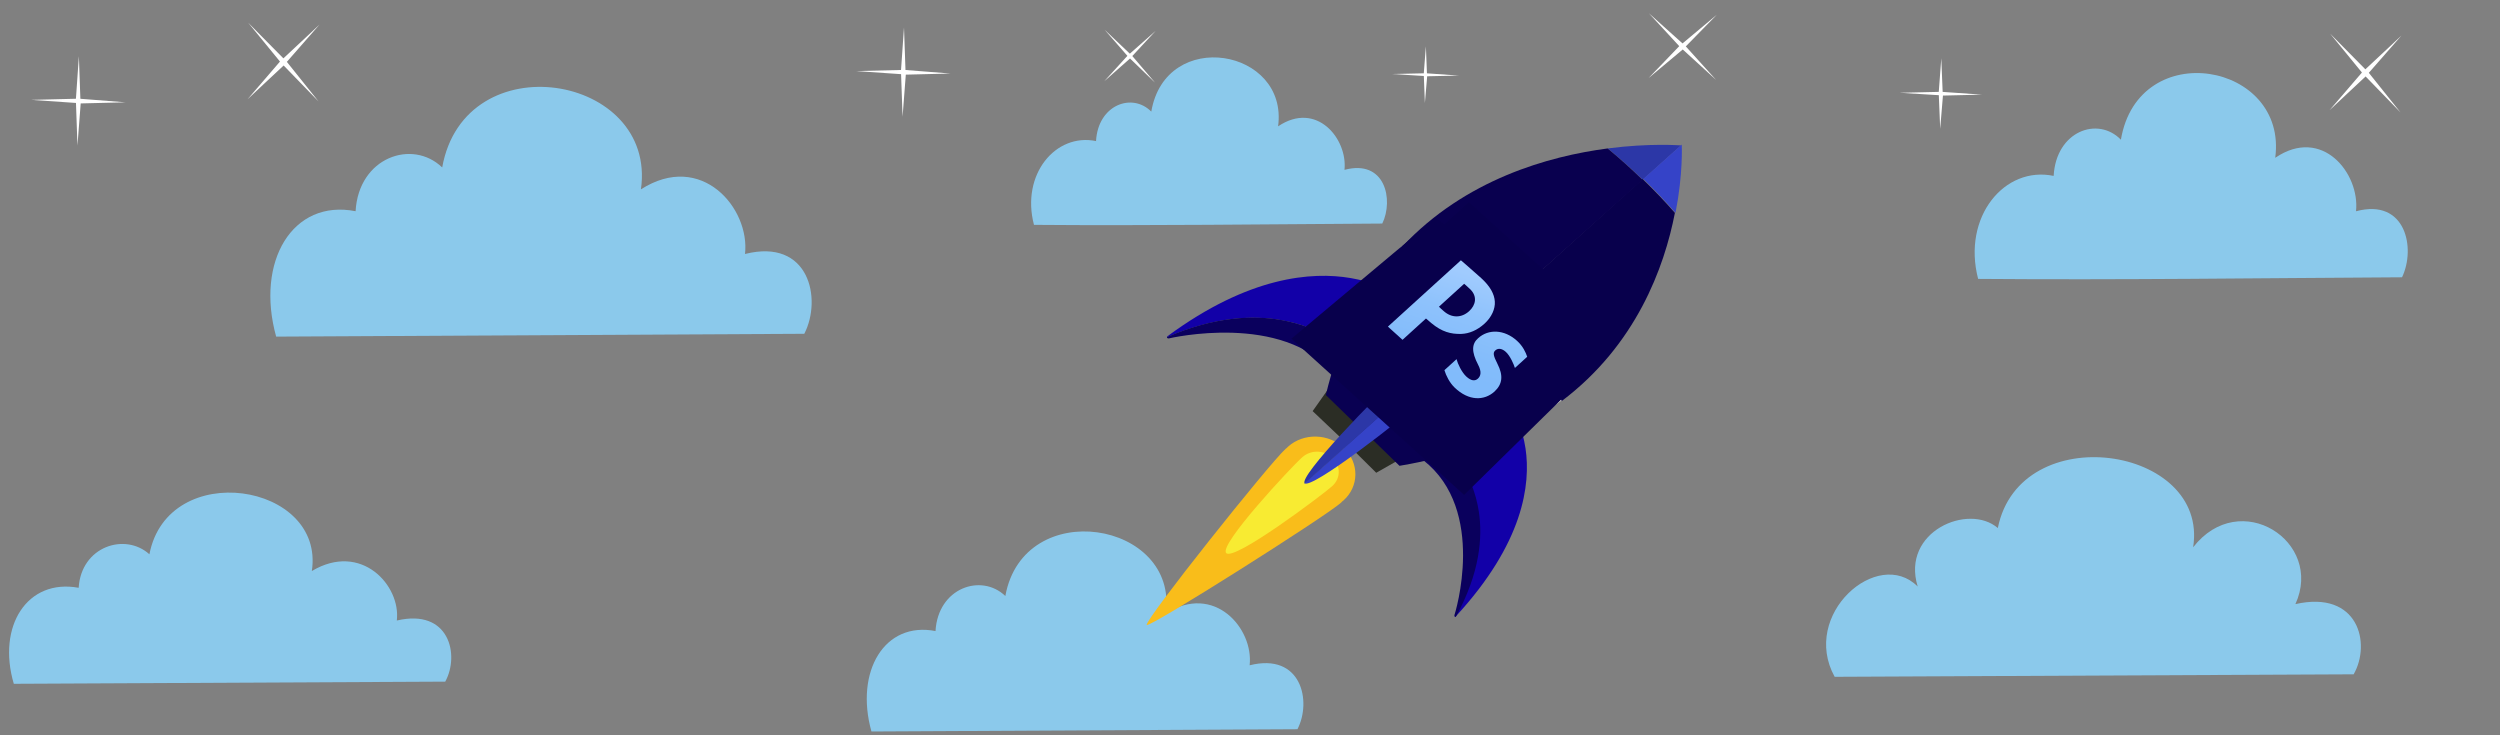 <svg version="1.1" viewBox="0 0 182.4 53.66" xmlns="http://www.w3.org/2000/svg" xmlns:xlink="http://www.w3.org/1999/xlink">
<rect x="0" y="0" width="182.4" height="53.66" fill="#808080" stroke="none"/>
<defs>
<linearGradient id="SVGID_3_-7" x1="37.14" x2="152.1" y1="-2.478" y2="240.5" gradientUnits="userSpaceOnUse">
<stop stop-color="#A0CBFF" offset="0"/>
<stop stop-color="#A0CBFE" offset=".394"/>
<stop stop-color="#8EC2FC" offset=".583"/>
<stop stop-color="#83BCFB" offset=".784"/>
<stop stop-color="#7FBAFB" offset="1"/>
</linearGradient>
<linearGradient id="SVGID_4_-8" x1="102.6" x2="218.1" y1="-34.21" y2="209.8" gradientUnits="userSpaceOnUse">
<stop stop-color="#A0CBFF" offset="0"/>
<stop stop-color="#A0CBFE" offset=".394"/>
<stop stop-color="#8EC2FC" offset=".583"/>
<stop stop-color="#83BCFB" offset=".784"/>
<stop stop-color="#7FBAFB" offset="1"/>
</linearGradient>
</defs>
<style type="text/css">.custom-controls {
height: 64px;
fill: #fff;
}

.control-icon {
opacity: 0;
animation: icon-fade-in-out 4s ease-in-out infinite;
animation-fill-mode: forwards;
}

.stop {
animation-delay: .3s;
}

.play {
animation-delay: .5s;
}

.gamepad {
animation-delay: .7s;
padding: 0 0 0 20px;
}

@keyframes icon-fade-in-out {
0% {
opacity: 0;
}

10% {
opacity: 1;
}

80% {
opacity: 1;
}

90% {
opacity: 0;
}

100% {
opacity: 0;
}
}</style>
<g display="none">
<rect x=".5" y=".535" width="181.9" height="53.25" fill="#5d6c7f" style="paint-order:normal"/>
</g>
<g>
<g transform="translate(1.652 -4.67)">
<g fill="#8bc9eb">
<path d="m173.6 24.9c1.017-2.105.28-5.796-3.357-4.816.294-2.761-2.469-6.231-5.894-3.901.928-6.97-9.98-8.899-11.26-1.321-1.69-1.735-4.732-.617-4.906 2.642-3.573-.748-6.686 2.977-5.511 7.514 10.3.087 20.62-.058 30.92-.117z" stroke-width="2.162"/>
<path d="m132.2 54.05 37.87-.182c1.288-2.239.354-6.163-4.25-5.121 2.094-4.571-4.049-8.531-7.461-4.147 1.175-7.411-12.63-9.463-14.25-1.404-2.14-1.845-7.078.255-5.846 4.267-2.902-2.913-8.57 2.035-6.057 6.589z" stroke-width="1.922"/>
<path d="m-.637 54.56 31.47-.158c1.07-1.949.294-5.363-3.534-4.458.309-2.555-2.598-5.769-6.2-3.611.976-6.45-10.5-8.238-11.85-1.223-1.778-1.606-4.979-.571-5.161 2.445-3.759-.692-5.971 2.806-4.733 7.005z" stroke-width="3.33"/>
<path d="m18.5 29.23 38.53-.207c1.31-2.546.36-7.005-4.326-5.822.378-3.336-3.182-7.535-7.593-4.717 1.195-8.426-12.86-10.76-14.5-1.597-2.176-2.097-6.098-.746-6.319 3.193-4.602-.904-7.313 3.665-5.796 9.149z" stroke-width="1.817"/>
<path d="m61.94 58.04 31.07-.166c1.057-2.039.291-5.613-3.489-4.664.305-2.673-2.566-6.037-6.123-3.777.964-6.75-10.37-8.62-11.7-1.279-1.756-1.681-4.917-.598-5.095 2.558-3.711-.724-5.897 2.936-4.675 7.328z" stroke-width="2.053"/>
<path d="m99.2 20.98c.836-1.713.23-4.715-2.759-3.918.241-2.246-2.029-5.069-4.843-3.174.762-5.67-8.2-7.239-9.252-1.074-1.388-1.412-3.888-.502-4.031 2.149-2.936-.608-5.494 2.422-4.528 6.112 8.467.071 16.94-.047 25.41-.095z" stroke-width="1.767"/>
</g>
</g>
<g class="control-icon stop" transform="matrix(.324 -.005 .007 .347 56.43 60.79)" fill="#5d6c7f" aria-label="Ps">
<g stroke-width=".233">
<path d="m85.3-142.2c-1.611-.029-3.234.242-4.65.954-1.807.899-2.943 2.681-3.105 4.52-.23 1.78.138 3.735 1.511 5.09 1.528 1.525 3.893 2.045 6.091 2.096 1.555.056 3.108-.253 4.533-.814.036-1.06.073-2.121.109-3.181.004-.213-.419-.065-.6-.119-.64.536-1.373 1.016-2.23 1.209-1.28.293-2.78.253-3.868-.491-1.146-.805-1.32-2.248-1.171-3.469.111-1.227.894-2.519 2.266-2.886 1.755-.474 3.679.144 4.95 1.281.181.249.524.137.8.171l.104-3.279c-.99-.451-2.045-.796-3.141-.96-.525-.07-1.062-.112-1.598-.121z"/>
<path d="m99.17-141.8c-2.12-.101-4.45.163-6.075 1.529-1.328 1.048-1.552 2.968-.628 4.291.901 1.251 2.605 1.688 4.131 1.976.974.19 2.02.265 2.885.741.581.476.085 1.329-.626 1.398-2.078.387-4.259-.137-6.052-1.106-.358-.194-.643-.557-1.102-.476-.035 1.054-.073 2.114-.108 3.168 1.169.491 2.43.8 3.704.968 2.167.236 4.505.256 6.493-.681 1.302-.593 2.306-1.795 2.299-3.149.028-.691-.141-1.406-.587-1.974-.923-1.184-2.593-1.529-4.075-1.79-.963-.212-2-.294-2.864-.76-.605-.442-.209-1.308.512-1.399 1.726-.448 3.579-.043 5.144.669.508.148.862.664 1.427.598.034-1.012.071-2.022.106-3.033-1.444-.562-3.011-.886-4.581-.968z"/>
<path d="m114.7-141.4-.191 5.747-5.102-.128zm-.157-3.596-8.528 9.026-.105 3.015 8.503.213-.127 3.709 4.325.105.127-3.709 2.39.065.103-2.91-2.397-.059.315-9.339z"/>
</g>
<g stroke-width=".222">
<path d="m-117.1-53.87c-.949-.009-1.896.092-2.848.309-.946.218-1.667.441-2.155.663l-.047 3.631.328-.001c.6-.426 1.242-.775 1.936-1.046.7-.271 1.369-.399 1.998-.393.84.008 1.48.219 1.919.633.445.406.661.978.651 1.724-.008.621-.195 1.252-.552 1.885-.357.633-.952 1.37-1.791 2.217-.561.572-1.308 1.251-2.241 2.039-.926.788-1.851 1.532-2.776 2.233l-.039 2.699 11.98.111.042-3.121-6.85-.068c.269-.202.72-.555 1.355-1.061.635-.513 1.269-1.074 1.899-1.682 1.004-.978 1.749-1.928 2.24-2.852.498-.924.756-1.901.77-2.932.022-1.572-.464-2.793-1.456-3.658-.992-.872-2.448-1.314-4.36-1.332z"/>
<path d="m-146.9-54.15c-.949-.009-1.896.098-2.848.315-.946.218-1.66.436-2.148.658l-.053 3.631.328.005c.6-.426 1.249-.775 1.942-1.046.7-.271 1.363-.405 1.991-.399.84.008 1.48.219 1.919.633.445.406.661.984.651 1.73-.008.621-.195 1.246-.552 1.879-.357.633-.953 1.376-1.791 2.223-.561.572-1.308 1.251-2.241 2.039-.926.788-1.851 1.532-2.776 2.233l-.039 2.699 11.98.111.042-3.126-6.85-.062c.269-.202.72-.561 1.355-1.067.635-.513 1.269-1.074 1.899-1.682 1.004-.978 1.749-1.928 2.24-2.852.498-.924.756-1.901.77-2.932.022-1.572-.464-2.787-1.456-3.652-.992-.872-2.448-1.32-4.36-1.338z"/>
<path d="m-102-50.73c.84.008 1.434.433 1.785 1.277.35.837.511 2.24.484 4.214-.027 1.952-.228 3.358-.609 4.21-.381.852-.988 1.27-1.814 1.262-.826-.008-1.415-.436-1.772-1.295-.357-.859-.524-2.259-.497-4.196.028-1.989.229-3.398.603-4.228.374-.837.98-1.252 1.82-1.244zm.04-3.014c-1.12-.011-2.086.16-2.897.51-.811.351-1.47.88-1.985 1.592-.515.719-.896 1.599-1.143 2.642-.247 1.043-.382 2.273-.402 3.691-.019 1.374.077 2.596.287 3.665.211 1.062.565 1.958 1.06 2.679.489.721 1.134 1.268 1.935 1.642.801.373 1.771.565 2.911.576 1.161.011 2.137-.159 2.935-.51.797-.358 1.458-.893 1.973-1.598.501-.69.871-1.574 1.118-2.654.247-1.087.383-2.317.402-3.691.019-1.374-.077-2.582-.288-3.63-.211-1.055-.559-1.946-1.048-2.667-.495-.736-1.134-1.292-1.922-1.665-.787-.38-1.769-.571-2.936-.582z"/>
<path d="m-131.8-51.01c.84.008 1.434.433 1.785 1.277.35.837.511 2.246.484 4.22-.027 1.952-.228 3.352-.608 4.204-.381.852-.988 1.275-1.814 1.268-.826-.008-1.415-.442-1.772-1.301-.357-.859-.524-2.259-.497-4.196.028-1.989.229-3.398.603-4.228.374-.837.98-1.252 1.82-1.244zm.04-3.014c-1.12-.011-2.08.16-2.89.511-.811.351-1.476.88-1.992 1.592-.515.719-.896 1.605-1.143 2.648-.247 1.043-.382 2.273-.402 3.691-.019 1.374.077 2.596.287 3.665.211 1.062.565 1.952 1.06 2.673.489.721 1.134 1.268 1.935 1.642.801.373 1.771.565 2.911.576 1.161.011 2.144-.159 2.941-.51.797-.358 1.451-.887 1.966-1.592.501-.69.877-1.574 1.124-2.654.247-1.087.376-2.317.395-3.691.019-1.374-.077-2.588-.288-3.636-.211-1.055-.559-1.94-1.048-2.661-.495-.736-1.134-1.292-1.922-1.665-.787-.38-1.768-.577-2.936-.588z"/>
</g>
<g stroke-width=".241">
<path d="m273.1-52.44c-2.18-.142-4.401.273-6.453 1.03-.024 1.18-.044 2.363-.069 3.543-.017.302-.098.664.319.533 1.398-.847 2.974-1.616 4.64-1.591 1.18-.039 2.571.51 2.88 1.8.417 1.673-.585 3.266-1.672 4.425-2.05 2.197-4.463 3.992-6.858 5.766l-.065 3.02c4.648.07 9.296.141 13.94.211l.075-3.498c-2.66-.04-5.324-.08-7.984-.12 2.068-1.514 4.164-3.085 5.743-5.157 1.285-1.627 1.939-3.823 1.476-5.887-.368-1.922-2.033-3.3-3.823-3.738-.71-.18-1.428-.289-2.155-.337z"/>
<path d="m307.8-51.92c-2.18-.142-4.401.273-6.453 1.03-.024 1.18-.044 2.363-.069 3.543-.017.302-.091.657.326.527 1.398-.847 2.967-1.61 4.633-1.585 1.18-.039 2.578.51 2.887 1.8.417 1.673-.592 3.266-1.679 4.425-2.05 2.197-4.463 3.992-6.858 5.766l-.058 3.02c4.648.07 9.296.141 13.94.211l.068-3.504c-2.66-.04-5.317-.08-7.977-.12 2.068-1.514 4.157-3.086 5.736-5.157 1.285-1.627 1.939-3.823 1.476-5.887-.368-1.922-2.027-3.294-3.816-3.732-.71-.18-1.435-.289-2.161-.337z"/>
<path d="m323.9-51.38c-.721-.138-.288 1.149-.905 1.447-.98.997-2.461.962-3.739.979-.02.995-.036 1.987-.057 2.982 1.249.019 2.495.041 3.744.06-.066 3.222-.136 6.444-.201 9.665-1.249-.019-2.495-.041-3.744-.06-.022 1.064-.039 2.128-.062 3.192 3.953.06 7.899.122 11.85.182.022-1.064.047-2.128.069-3.192-1.221-.018-2.441-.04-3.661-.059l.305-15.15c-1.2-.018-2.4-.033-3.6-.051z"/>
<path d="m289.9-48.84c.802-.019 1.609.349 1.993 1.112.77 1.547.691 3.368.703 5.064-.071 1.636-.098 3.378-.828 4.877-.669 1.521-2.999 1.669-3.834.258-.826-1.43-.779-3.178-.812-4.792.056-1.781.047-3.665.823-5.304.357-.786 1.152-1.196 1.954-1.215zm.286-3.374c-2.124-.084-4.48.485-5.833 2.32-1.549 2.094-1.793 4.838-1.846 7.373.007 2.456.198 5.142 1.754 7.125 1.435 1.827 3.85 2.303 6.025 2.215 1.963-.018 4.038-.752 5.217-2.462 1.38-2.013 1.621-4.569 1.706-6.954.02-2.407-.13-5.024-1.514-7.058-1.212-1.835-3.436-2.55-5.508-2.558z"/>
</g>
</g>
<g transform="matrix(.42 -.007 .009 .448 126.6 60.12)" fill="#5d6c7f" aria-label="Ps">
<path class="control-icon play" d="m-183.8-103.5c-3.865-.041-7.729-.083-11.59-.123-.04 3.027-.078 6.052-.118 9.079-.129.39.215.312.477.313 1.758-.432 3.602-.677 5.386-.265.99.183 1.978.994 1.917 2.105.084.961-.562 1.856-1.424 2.192-1.817.636-3.839.301-5.526-.561-.505-.189-.918-.668-1.49-.568-.016 1.225-.031 2.449-.047 3.674.957.42 1.978.688 3.004.866 2.291.308 4.778.405 6.875-.761 1.785-.92 2.885-2.926 2.869-4.943.066-1.557-.525-3.132-1.819-4.026-1.815-1.259-4.115-1.269-6.229-1.165.012-.905.024-1.81.036-2.715 2.548.027 5.095.053 7.643.079zm-36.99-.718c-1.29.024-2.568.27-3.756.809-2.288.995-3.819 3.316-4.236 5.771-.441 2.623-.2 5.548 1.409 7.729 1.514 2.083 4.138 2.981 6.608 2.98 2.014.098 3.98-.498 5.786-1.371.017-1.265.033-2.531.05-3.796-.01-.446-.728-.058-.874.187-1.382 1.191-3.206 2.059-5.045 1.709-1.52-.193-2.853-1.299-3.367-2.768-.541-1.559-.51-3.311-.061-4.892.462-1.556 1.788-2.819 3.382-3.056 1.742-.366 3.478.429 4.803 1.531.397.287.709.779 1.251.651.018-1.314.035-2.626.053-3.94-.54-.488-1.455-.741-2.182-1.023-1.23-.348-2.53-.546-3.82-.521zm16.06.201c-.623-.021-1.245-.004-1.866.054-2.111.217-4.376 1.159-5.448 3.137-.827 1.694-.595 3.982.763 5.322 1.591 1.477 3.806 1.818 5.833 2.266.876.204 2.033.441 2.326 1.449.213.826-.486 1.485-1.204 1.686-2.487.632-5.165-.101-7.258-1.525-.357-.245-.652-.622-1.124-.51-.018 1.33-.032 2.659-.049 3.988 1.251.535 2.554.967 3.899 1.172 2.493.316 5.193.35 7.456-.939 1.537-.85 2.675-2.512 2.637-4.331.041-1.247-.391-2.52-1.36-3.321-1.662-1.384-3.872-1.668-5.896-2.158-.752-.226-1.778-.331-2.104-1.184-.304-.809.392-1.567 1.117-1.774 2.06-.644 4.307-.119 6.151.915.548.203.903.885 1.537.756.017-1.277.034-2.554.051-3.831-1.735-.693-3.593-1.107-5.461-1.17z" stroke-width=".201"/>
<path class="control-icon play" transform="matrix(2.38 .037 -.048 2.231 -298.3 -138.8)" d="m163.6 12.29c-.802.004-1.605.171-2.299.58-.886.517-1.423 1.515-1.477 2.529-.088.983.124 2.05.828 2.779.783.821 1.966 1.079 3.061 1.08.775.012 1.543-.178 2.244-.504l.006-1.77c-.025-.087-.211-.014-.299-.039-.31.303-.668.574-1.092.691-.632.177-1.379.176-1.932-.221-.597-.442-.698-1.262-.631-1.951.048-.674.441-1.38 1.121-1.576.857-.257 1.802.058 2.441.658.093.138.261.069.398.086l.006-1.807c-.5-.236-1.032-.411-1.58-.488-.262-.032-.53-.05-.797-.049zm-7.066-.023c-.802.004-1.607.171-2.301.58-.886.517-1.423 1.515-1.477 2.529-.088.983.124 2.05.828 2.779.783.821 1.966 1.081 3.061 1.082.775.012 1.543-.179 2.244-.506l.006-1.77c-.025-.087-.211-.014-.299-.039-.31.303-.668.574-1.092.691-.632.177-1.379.176-1.932-.221-.597-.442-.698-1.262-.631-1.951.048-.674.441-1.38 1.121-1.576.857-.257 1.802.058 2.441.658.093.138.261.069.398.086l.006-1.807c-.5-.236-1.032-.412-1.58-.488-.262-.032-.528-.05-.795-.049z" stroke-width=".087"/>
<path class="control-icon play" transform="matrix(2.38 .037 -.048 2.231 -298.3 -138.8)" d="m84.04 49.25c.33.005.685.173.797.519.117.406.1.902-.182 1.232-.29.325-.859.325-1.127-.033-.337-.443-.321-1.043-.312-1.578.261-.101.544-.164.824-.141zm.494-3.078c-.437.027-.867.119-1.268.312-.768.351-1.28 1.148-1.42 1.994-.125.757-.133 1.556.1 2.293.202.653.719 1.201 1.369 1.361.69.171 1.461.147 2.088-.225.619-.349.979-1.081.957-1.805-.001-.092-.004-.184-.014-.275-.041-.659-.467-1.285-1.08-1.49-.683-.24-1.451-.097-2.051.301.041-.397.2-.795.5-1.055.445-.378 1.075-.413 1.619-.303.179.024.338.142.521.117-.004-.383-.009-.766-.014-1.148-.429-.067-.872-.105-1.309-.078zm-11.25.1c-.45.02-.893.121-1.301.326-.763.371-1.257 1.184-1.379 2.035-.13.922-.021 1.946.551 2.699.539.719 1.449 1.016 2.299.998.694.02 1.366-.203 1.98-.521-.005-.449-.009-.897-.014-1.346-.05-.142-.267.031-.334.115-.467.422-1.095.721-1.725.6-.529-.067-.986-.468-1.164-.986-.178-.532-.182-1.126-.043-1.668.146-.548.59-1.001 1.137-1.096.597-.141 1.201.127 1.666.504.139.098.252.267.438.219-.005-.466-.01-.93-.016-1.396-.22-.142-.501-.243-.76-.328-.432-.115-.886-.174-1.336-.154zm5.547-.043c-.214-.003-.429.006-.643.031-.725.091-1.495.436-1.848 1.137-.27.6-.172 1.399.307 1.859.56.506 1.326.611 2.027.754.303.065.703.141.812.492.08.288-.155.524-.4.6-.851.239-1.777-2.6e-5-2.51-.484-.125-.083-.231-.214-.393-.172.005.466.01.932.016 1.398.435.179.887.32 1.352.383.861.093 1.793.087 2.561-.381.522-.309.899-.9.871-1.537.004-.436-.157-.882-.496-1.154-.584-.473-1.348-.556-2.049-.713-.261-.074-.613-.106-.732-.402-.112-.281.121-.551.369-.629.704-.24 1.482-.07 2.125.279.19.067.318.301.535.252-.005-.448-.011-.896-.016-1.344-.603-.231-1.245-.36-1.889-.369z" stroke-width=".087"/>
</g>
<path class="st70" d="m97.92 36.59c.029-.024.065-.051.101-.078 1.141-1.019 1.16-2.726.043-3.815-1.113-1.082-2.944-1.13-4.085-.111-.029.024-.057.063-.086.087-.029.024-.065.051-.094.075-1.148 1.022-10.38 12.6-10.13 12.85.217.208 13.03-7.901 14.17-8.92.018-.027.051-.06.08-.084z" fill="#f9bd1a" stroke-width=".74"/>
<path class="st71" d="m97.16 35.5c.016-.017.036-.027.045-.041.616-.55.632-1.47.025-2.05-.601-.584-1.583-.61-2.206-.056-.016.017-.025.03-.045.041-.016.017-.036.027-.052.044-.616.55-6.059 6.334-5.458 6.918s7.017-4.259 7.633-4.809c.023-.02.038-.037.058-.048z" fill="#f8eb32" stroke-width=".74"/>
<g>
<g stroke-width=".74">
<path class="st72" d="m111.3 32.71c-.431-2.868-2.067-4.493-2.085-4.508-.018-.015-.033-.024-.054-.03l-.669-.101c-.032-.008-.062-0-.091.023l-6.066 4.417c-.029.024-.057.063-.051.102-0.0.042.029.075.058.093.213.102.423.214.617.327.29.169.553.352.793.54l1.154-.844c.026-.014.057-.022.084-.02l.665.094c.021.005.046.017.064.032.018.015 1.643 1.638 2.085 4.508.278 1.831.091 4.439-1.678 7.655.034-.001.068-.003.094-.033 4.926-5.344 5.475-9.618 5.08-12.26z" fill="#1200a8"/>
<path class="st73" d="m107.9 37.35c-.435-2.874-2.067-4.493-2.085-4.508-.018-.015-.043-.027-.064-.032l-.665-.094c-.032-.008-.062-0-.084.02l-1.154.844c4.667 3.644 2.3 11.21 2.271 11.29-.02.052.004.105.047.132.014.009.032.008.049.007 1.776-3.218 1.959-5.833 1.685-7.658z" fill="#0a005d"/>
<path class="st72" d="m103.4 23.09-.083-.627c-.005-.022-.017-.041-.028-.06-.018-.015-1.688-1.597-4.753-2.117-2.812-.48-7.42-.131-13.34 4.234-.033.018-.044.056-.046.082 3.516-1.525 6.323-1.589 8.271-1.255 3.061.513 4.731 2.095 4.753 2.117.018.015.023.037.028.06l.083.627c.002.032-.006.061-.029.081l-.944 1.039c.199.234.381.485.551.759.116.187.223.387.33.587.013.035.052.055.097.056.049.007.088-.014.117-.037l4.972-5.468c.016-.017.025-.046.022-.078z" fill="#1200a8"/>
<path class="st73" d="m98.28 26.14-.083-.627c-.005-.022-.01-.044-.028-.06-.018-.015-1.688-1.597-4.753-2.117-1.948-.334-4.755-.269-8.271 1.255l.004.048c.027.044.083.063.137.051.091-.023 8.291-1.928 12.02 2.562l.944-1.039c.026-.014.035-.043.032-.075z" fill="#0a005d"/>
</g>
<polygon class="st74" transform="matrix(.387 .623 -.661 .35 445.6 -321.9)" points="205.5 646 209.7 645 209.6 641.7 204.7 642.9" fill="#2b2d25"/>
</g>
<polygon class="st75" transform="matrix(.387 .623 -.661 .35 445.6 -321.9)" points="201.3 647.1 205.5 646 204.7 642.9 199.8 644.1" fill="#2b2d25"/>
<g stroke-width=".74">
<path class="st73" d="m117.3 10.83c.867.716 1.721 1.48 2.557 2.287l2.797-2.51c-.096.001-2.273-.178-5.354.222z" fill="#2c37a7"/>
<path class="st72" d="m122.7 10.55-2.808 2.507c.836.807 1.615 1.636 2.354 2.47.558-2.846.457-4.887.454-4.977z" fill="#3543c8"/>
<path class="st76" d="m122.2 15.53c-.732-.837-1.518-1.663-2.354-2.47l-11.24 10.13c2.082 2.018 3.879 4.087 5.334 6.073 5.421-4.083 7.489-9.742 8.263-13.74z" fill="#08004c"/>
<path class="st77" d="m108.6 23.14-1.811 1.623c1.983 1.929 3.708 3.896 5.13 5.8.721-.423 1.388-.877 2.016-1.35-1.455-1.986-3.253-4.055-5.334-6.073z" fill="#ebe8de"/>
<path class="st76" d="m106.8 24.75-7.38 6.612.664.658 2.023 1.966c4.002-.673 7.224-1.893 9.816-3.432-1.405-1.905-3.134-3.878-5.123-5.804z" fill="#090051"/>
<path class="st78" d="m117.3 10.83c-4.308.562-10.39 2.261-14.98 7.149 2.078 1.432 4.216 3.188 6.298 5.206l11.23-10.06c-.826-.804-1.679-1.569-2.55-2.291z" fill="#09004f"/>
<path class="st79" d="m102.3 17.95c-.529.562-1.038 1.171-1.53 1.821 1.986 1.398 4.033 3.078 6.016 5.007l1.811-1.623c-2.082-2.018-4.22-3.774-6.298-5.206z" fill="#ddddca"/>
<path class="st78" d="m100.8 19.81c-1.759 2.357-3.19 5.31-4.067 9.012l2.023 1.966.68.641 7.38-6.612c-1.983-1.929-4.034-3.616-6.016-5.007z" fill="#090052"/>
<path class="st72" d="m106.3 25.29-11.13 9.966c.504.486 7.056-4.619 8.829-6.205 1.773-1.586 2.808-3.269 2.3-3.761z" fill="#3543c8"/>
<path class="st73" d="m102.2 27.3c-1.773 1.586-7.503 7.489-7.005 7.978l11.13-9.966c-.508-.492-2.351.402-4.124 1.988z" fill="#2c37a7"/>
</g>
<polygon class="st8" transform="matrix(.159 .261 -.27 .147 252.1 -143.3)" points="216.7 597.4 218.8 607.9 208.6 611 219 608.9 222.2 619.1 220.1 608.6 230.3 605.6 219.8 607.6" fill="#fff"/>
<polygon class="st8" transform="matrix(.203 .331 -.347 .186 254.1 -172.3)" points="175 644.2 178.8 637 174.2 643.8 167 639.9 173.8 644.5 170 651.7 174.5 644.9 181.7 648.8" fill="#fff"/>
<g transform="matrix(.042 .038 -.044 .04 107.2 12.91)">
<path d="m9.92 64.95 280-19.18 10.1 249.2h-300z" fill="#08004c"/>
<rect x="23.86" y="23.46" width="252.3" height="248.1" fill="#08004c"/>
<path d="m72.5 83.14s18.97-.499 34.58-.499c15.78 0 27.03 3.712 34.58 10.24 7.219 6.164 12.09 16.67 12.09 28.63s-3.694 21.75-10.41 28.63c-8.729 8.881-18.9 14.14-36.26 14.86-4.795.201-9.233.249-9.233.249v38.88h-25.35zm25.35 60.57c2.754.268 4.48.139 8.562.09 13.6-.163 21.99-8.432 21.99-20.94 0-11.23-6.919-20.46-19.97-20.94-5.203-.19-10.58 0-10.58 0z" fill="url(#SVGID_3_-7)"/>
<path d="m163.4 177.1c5.109 3.135 17.16 7.83 25.38 7.83 8.396 0 11.86-2.959 11.86-7.572 0-4.619-2.738-9.471-13.14-12.98-18.44-6.279-25.56-13.8-25.38-24.32 0-16.99 14.24-29.73 36.33-29.73 10.41 0 18.72 3.402 24.19 6.17v20.39c-4.019-2.218-15.61-7.17-23.28-7.17-6.758 0-10.59 2.769-10.59 7.382 0 4.248 3.471 6.464 14.42 10.34 16.98 5.908 24.1 14.58 24.28 27.88 0 16.8-12.95 30.17-38.7 29.36-8.835-.278-18.62-3.77-25.38-7.459v-20.13z" fill="url(#SVGID_4_-8)"/>
</g>
<g fill="#fff">
<polygon class="st8" transform="matrix(.119 .207 -.203 .117 179.8 -112.5)" points="219.8 607.6 216.7 597.4 218.8 607.9 208.6 611 219 608.9 222.2 619.1 220.1 608.6 230.3 605.6"/>
<polygon class="st8" transform="matrix(.166 .308 -.284 .173 308.9 -167.5)" points="208.6 611 219 608.9 222.2 619.1 220.1 608.6 230.3 605.6 219.8 607.6 216.7 597.4 218.8 607.9"/>
<polygon class="st8" transform="matrix(.166 .308 -.284 .173 157 -168.3)" points="222.2 619.1 220.1 608.6 230.3 605.6 219.8 607.6 216.7 597.4 218.8 607.9 208.6 611 219 608.9"/>
<polygon class="st8" transform="matrix(.203 .331 -.347 .186 193.9 -170.2)" points="173.8 644.5 170 651.7 174.5 644.9 181.7 648.8 175 644.2 178.8 637 174.2 643.8 167 639.9"/>
<polygon class="st8" transform="matrix(.178 .261 -.303 .147 305.8 -133.4)" points="181.7 648.8 175 644.2 178.8 637 174.2 643.8 167 639.9 173.8 644.5 170 651.7 174.5 644.9"/>
<polygon class="st8" transform="matrix(.144 .21 -.246 .118 237.4 -107.2)" points="181.7 648.8 175 644.2 178.8 637 174.2 643.8 167 639.9 173.8 644.5 170 651.7 174.5 644.9"/>
</g>
</g>
</svg>

